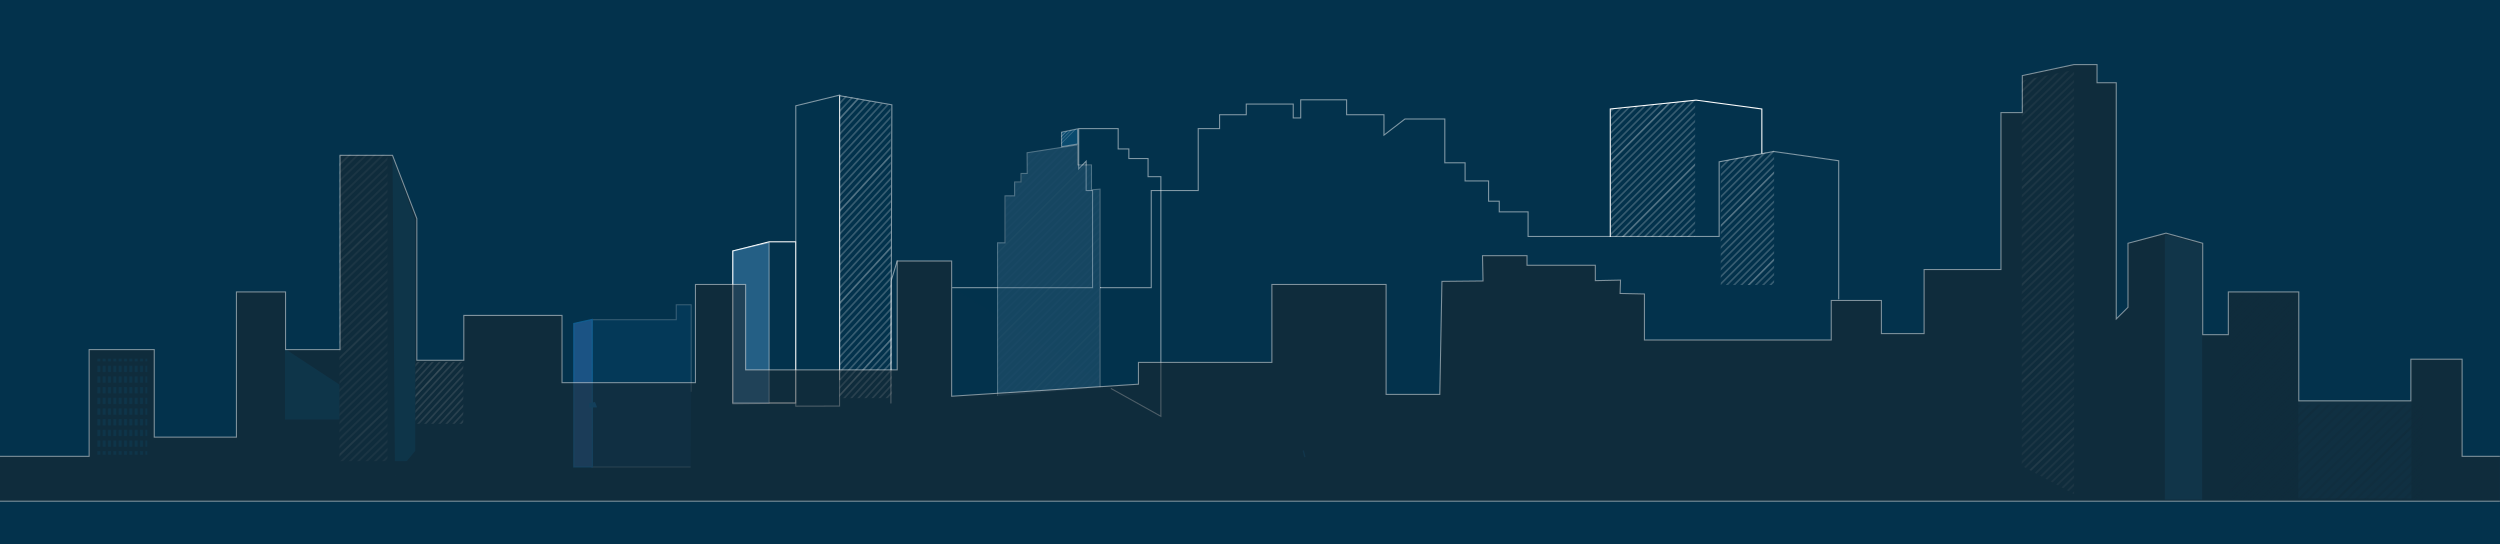 <?xml version="1.0" encoding="utf-8"?>
<!-- Generator: Adobe Illustrator 19.1.1, SVG Export Plug-In . SVG Version: 6.00 Build 0)  -->
<svg version="1.1" xmlns="http://www.w3.org/2000/svg" xmlns:xlink="http://www.w3.org/1999/xlink" x="0px" y="0px"
	 viewBox="0 0 2342 510" style="enable-background:new 0 0 2342 510;" xml:space="preserve" preserveAspectRatio="none">
<style type="text/css">
	.st0{fill:#144372;}
	.st1{fill:#FFFFFF;}
	.st2{fill:#052738;}
	.st3{display:none;fill:none;}
	.st4{fill:none;}
	.st5{fill:none;stroke:#FFFFFF;stroke-miterlimit:10;}
	.st6{fill:#014467;}
	.st7{fill:none;stroke:#03324C;stroke-miterlimit:10;}
	.st8{fill:#03324C;}
	.st9{clip-path:url(#SVGID_2_);}
	.st10{fill:#044F81;stroke:#F6F6F6;stroke-miterlimit:10;}
	.st11{opacity:0.2;fill:#178FCF;}
	.st12{opacity:0.4;fill:url(#SVGID_3_);}
	.st13{opacity:0.18;fill:url(#SVGID_4_);}
	.st14{opacity:0.1;fill:#178FCF;}
	.st15{fill:url(#SVGID_5_);}
	.st16{fill:url(#SVGID_6_);}
	.st17{opacity:0.5;fill-rule:evenodd;clip-rule:evenodd;fill:#03324C;stroke:#FFFFFF;stroke-miterlimit:10;}
	.st18{opacity:0.4;fill-rule:evenodd;clip-rule:evenodd;fill:url(#SVGID_7_);}
	.st19{opacity:0.2;fill:#0B598A;stroke:#FFFFFF;stroke-miterlimit:10;}
	.st20{opacity:0.4;fill:url(#SVGID_8_);}
	.st21{opacity:0.5;fill:none;stroke:#FFFFFF;stroke-linecap:round;stroke-miterlimit:10;}
	.st22{opacity:0.4;fill:#55A4DB;stroke:#FFFFFF;stroke-miterlimit:10;}
	.st23{fill:#144372;stroke:#0B598A;stroke-miterlimit:10;}
	.st24{opacity:0.2;fill:#3A91CE;stroke:#0B598A;stroke-miterlimit:10;}
	.st25{opacity:0.33;fill:#55A4DB;}
	.st26{fill:none;stroke:#FFFFFF;stroke-width:1.249;stroke-miterlimit:10;}
	.st27{opacity:0.3;}
	.st28{fill:#223C49;}
	.st29{opacity:0.2;}
	.st30{fill:url(#SVGID_9_);}
	.st31{opacity:0.4;fill:url(#SVGID_10_);}
	
		.st32{opacity:0.51;fill:#55A4DB;fill-opacity:0.33;stroke:#0B598A;stroke-width:1.249;stroke-linecap:round;stroke-linejoin:round;stroke-miterlimit:10;}
	.st33{opacity:0.5;fill:#03324C;stroke:#FFFFFF;stroke-miterlimit:10;}
	.st34{opacity:0.4;fill:#126FA1;stroke:#FFFFFF;stroke-miterlimit:10;}
	.st35{opacity:0.4;fill:url(#SVGID_11_);}
	.st36{fill:#0B598A;}
	.st37{opacity:0.18;fill:url(#SVGID_12_);}
	.st38{opacity:0.5;fill:#1C272D;stroke:#F6F6F6;stroke-miterlimit:10;}
	.st39{display:none;}
	.st40{display:inline;}
	.st41{clip-path:url(#SVGID_14_);}
	.st42{opacity:0.5;fill:#044F81;stroke:#F6F6F6;stroke-miterlimit:10;}
	.st43{fill:#178FCF;}
	.st44{fill:url(#SVGID_15_);}
	.st45{opacity:0.4;fill:url(#SVGID_16_);}
	.st46{opacity:0.18;fill:url(#SVGID_17_);}
	.st47{fill:url(#SVGID_18_);}
	.st48{fill:url(#SVGID_19_);}
	.st49{fill-rule:evenodd;clip-rule:evenodd;fill:#03324C;stroke:#FFFFFF;stroke-miterlimit:10;}
	.st50{opacity:0.4;fill-rule:evenodd;clip-rule:evenodd;fill:url(#SVGID_20_);}
	.st51{fill:#03324C;stroke:#FFFFFF;stroke-miterlimit:10;}
	.st52{fill:#F4F0E2;}
	.st53{opacity:0.4;fill:url(#SVGID_21_);}
	.st54{fill:#11395E;}
	.st55{fill:#044F81;}
	.st56{fill:none;stroke:#4B94D0;stroke-width:0.5;stroke-miterlimit:10;}
	.st57{fill:#144372;stroke:#F4F0E2;stroke-width:0.5;stroke-miterlimit:10;}
	.st58{fill:#144372;stroke:#F4F0E2;stroke-miterlimit:10;}
	.st59{fill:#03324C;stroke:#FFFFFF;stroke-width:0.5;stroke-miterlimit:10;}
	.st60{fill:#03324C;stroke:#FFFFFF;stroke-width:2;stroke-miterlimit:10;}
	.st61{fill:#0B598A;stroke:#FFFFFF;stroke-miterlimit:10;}
	.st62{opacity:0.4;fill:url(#SVGID_22_);}
	.st63{fill:none;stroke:#FFFFFF;stroke-linecap:round;stroke-miterlimit:10;}
	.st64{fill:#55A4DB;stroke:#FFFFFF;stroke-miterlimit:10;}
	.st65{fill:#3A91CE;stroke:#0B598A;stroke-miterlimit:10;}
	.st66{opacity:0.51;fill:#55A4DB;stroke:#FFFFFF;stroke-miterlimit:10;}
	.st67{opacity:0.51;fill:#55A4DB;fill-opacity:0.33;stroke:#FFFFFF;stroke-width:1.249;stroke-miterlimit:10;}
	.st68{fill:#55A4DB;fill-opacity:0.33;stroke:#FFFFFF;stroke-width:1.249;stroke-miterlimit:10;}
	.st69{fill:#3A91CE;}
	.st70{opacity:0.4;}
	.st71{fill:url(#SVGID_23_);}
	.st72{opacity:0.4;fill:url(#SVGID_24_);}
	.st73{opacity:0.4;fill:url(#SVGID_25_);}
	.st74{fill-rule:evenodd;clip-rule:evenodd;fill:#03324C;}
	.st75{fill:none;stroke:#FFFFFF;stroke-width:0.625;stroke-miterlimit:10;}
	.st76{fill:none;stroke:#FFFFFF;stroke-width:3.747;stroke-miterlimit:10;}
	.st77{fill:none;stroke:#FFFFFF;stroke-width:2.498;stroke-miterlimit:10;}
	.st78{opacity:0.35;fill:url(#SVGID_26_);}
	.st79{fill:none;stroke:#FFFFFF;stroke-linecap:round;stroke-linejoin:round;stroke-miterlimit:10;}
	.st80{opacity:0.43;fill:none;stroke:#FFFFFF;stroke-width:1.249;stroke-miterlimit:10;}
	.st81{opacity:0.4;fill:url(#SVGID_27_);}
	.st82{fill:none;stroke:#0B598A;stroke-linecap:round;stroke-linejoin:round;stroke-miterlimit:10;}
	.st83{fill:#144372;stroke:#FFFFFF;stroke-miterlimit:10;}
	.st84{fill:#126FA1;stroke:#FFFFFF;stroke-miterlimit:10;}
	.st85{opacity:0.4;fill:url(#SVGID_28_);}
	.st86{fill-rule:evenodd;clip-rule:evenodd;fill:none;stroke:#FFFFFF;stroke-miterlimit:10;}
	.st87{opacity:0.5;fill:#14333F;stroke:#FFFFFF;stroke-linecap:round;stroke-linejoin:round;stroke-miterlimit:10;}
	.st88{opacity:0.5;fill:#162F38;stroke:#FFFFFF;stroke-linecap:round;stroke-linejoin:round;stroke-miterlimit:10;}
	.st89{fill:#3A91CE;stroke:#FFFFFF;stroke-miterlimit:10;}
	.st90{opacity:0.18;fill:url(#SVGID_29_);}
</style>
<symbol  id="New_Symbol" viewBox="-9 -6.1 16 14.1">
	<g>
		<path class="st0" d="M-1-5.8c-4,0-6.6,0.5-6.8,0.8c0,0.1-0.9,2.8-0.9,6s0.9,5.9,0.9,5.9C-7.6,7.3-5,7.8-1,7.8s6.6-0.5,6.8-0.8
			c0-0.1,0.7-2.7,0.7-6S5.8-4.9,5.8-5C5.6-5.3,3-5.8-1-5.8z"/>
		<path class="st1" d="M-1,7.5c3.9,0,6.1-0.5,6.5-0.7C5.6,6.5,6.2,4,6.2,1S5.6-4.6,5.5-4.9C5.1-5.1,2.9-5.6-1-5.6
			c-3.9,0-6.1,0.5-6.5,0.7C-7.6-4.7-8.4-2.1-8.4,1c0,3,0.8,5.7,0.9,5.8C-7.1,7-4.9,7.5-1,7.5 M-1,8c-3.9,0-7-0.5-7-1.1
			c0,0-0.9-2.7-0.9-6C-8.9-2.3-8-5-8-5c0-0.6,3.1-1.1,7-1.1S6-5.6,6-5c0,0,0.7,2.6,0.7,6S6,6.9,6,6.9C6,7.5,2.9,8-1,8L-1,8z"/>
	</g>
	<polygon class="st2" points="0,-5 -2,-5 -2,7 0,7 	"/>
	<polygon class="st3" points="-9,8 7,8 7,-6 -9,-6 	"/>
</symbol>
<pattern  width="72" height="72" patternUnits="userSpaceOnUse" id="Whitelines" viewBox="0 -72.5 72 72" style="overflow:visible;">
	<g>
		<polygon class="st4" points="0,-72.5 72,-72.5 72,-0.5 0,-0.5 		"/>
		<g>
			<line class="st5" x1="0" y1="-0.5" x2="72" y2="-0.5"/>
		</g>
		<g>
			<line class="st5" x1="0" y1="-72.5" x2="72" y2="-72.5"/>
			<line class="st5" x1="0" y1="-66.5" x2="72" y2="-66.5"/>
			<line class="st5" x1="0" y1="-60.5" x2="72" y2="-60.5"/>
			<line class="st5" x1="0" y1="-54.5" x2="72" y2="-54.5"/>
			<line class="st5" x1="0" y1="-48.5" x2="72" y2="-48.5"/>
			<line class="st5" x1="0" y1="-42.5" x2="72" y2="-42.5"/>
			<line class="st5" x1="0" y1="-36.5" x2="72" y2="-36.5"/>
			<line class="st5" x1="0" y1="-30.5" x2="72" y2="-30.5"/>
			<line class="st5" x1="0" y1="-24.5" x2="72" y2="-24.5"/>
			<line class="st5" x1="0" y1="-18.5" x2="72" y2="-18.5"/>
			<line class="st5" x1="0" y1="-12.5" x2="72" y2="-12.5"/>
			<line class="st5" x1="0" y1="-6.5" x2="72" y2="-6.5"/>
			<line class="st5" x1="0" y1="-0.5" x2="72" y2="-0.5"/>
		</g>
		<g>
			<line class="st5" x1="0" y1="-72.5" x2="72" y2="-72.5"/>
		</g>
	</g>
</pattern>
<pattern  width="20" height="20" patternUnits="userSpaceOnUse" id="blue_windows" viewBox="2.7 -20 20 20" style="overflow:visible;">
	<g>
		<polygon class="st4" points="2.7,-20 22.7,-20 22.7,0 2.7,0 		"/>
		<polygon class="st6" points="25.4,-4.1 20,-4.1 20,-15.9 25.4,-15.9 		"/>
		<polygon class="st6" points="15.4,-4.1 10,-4.1 10,-15.9 15.4,-15.9 		"/>
		<polygon class="st6" points="5.4,-4.1 0,-4.1 0,-15.9 5.4,-15.9 		"/>
	</g>
</pattern>
<pattern  width="72" height="72" patternUnits="userSpaceOnUse" id="dark_Blue_lines" viewBox="0 -72.5 72 72" style="overflow:visible;">
	<g>
		<polygon class="st4" points="0,-72.5 72,-72.5 72,-0.5 0,-0.5 		"/>
		<g>
			<line class="st7" x1="0" y1="-0.5" x2="72" y2="-0.5"/>
		</g>
		<g>
			<line class="st7" x1="0" y1="-72.5" x2="72" y2="-72.5"/>
			<line class="st7" x1="0" y1="-66.5" x2="72" y2="-66.5"/>
			<line class="st7" x1="0" y1="-60.5" x2="72" y2="-60.5"/>
			<line class="st7" x1="0" y1="-54.5" x2="72" y2="-54.5"/>
			<line class="st7" x1="0" y1="-48.5" x2="72" y2="-48.5"/>
			<line class="st7" x1="0" y1="-42.5" x2="72" y2="-42.5"/>
			<line class="st7" x1="0" y1="-36.5" x2="72" y2="-36.5"/>
			<line class="st7" x1="0" y1="-30.5" x2="72" y2="-30.5"/>
			<line class="st7" x1="0" y1="-24.5" x2="72" y2="-24.5"/>
			<line class="st7" x1="0" y1="-18.5" x2="72" y2="-18.5"/>
			<line class="st7" x1="0" y1="-12.5" x2="72" y2="-12.5"/>
			<line class="st7" x1="0" y1="-6.5" x2="72" y2="-6.5"/>
			<line class="st7" x1="0" y1="-0.5" x2="72" y2="-0.5"/>
		</g>
		<g>
			<line class="st7" x1="0" y1="-72.5" x2="72" y2="-72.5"/>
		</g>
	</g>
</pattern>
<g id="bg_blank">
	<rect class="st8" width="2342" height="510"/>
</g>
<g id="bg">
	<g>
		<defs>
			<rect id="SVGID_1_" x="-0.1" y="0" width="2342" height="510"/>
		</defs>
		<clipPath id="SVGID_2_">
			<use xlink:href="#SVGID_1_"  style="overflow:visible;"/>
		</clipPath>
		<g class="st9">
			<polygon class="st8" points="1328,374 1328,334 1435,334 1435,327 1444,327 1444,333 1448,333 1448,324.9 1458,325.4 1458,339 
				1483,339 1483,331 1510,331 1510,336 1546,336 1546,374 			"/>
			<path class="st10" d="M-1.5,470"/>
			<path class="st10" d="M-1.5,428"/>
			<polygon class="st11" points="2028,219.4 2028,468 2063,468 2063,228.9 			"/>
			<polygon class="st8" points="1894,106 1894,435.4 1876,417 1876,106 			"/>
			<rect x="436" y="297" class="st8" width="89" height="141"/>
			<pattern  id="SVGID_3_" xlink:href="#Whitelines" patternTransform="matrix(0.689 -0.75 0.551 0.6 1975.038 -8179.49)">
			</pattern>
			<rect x="389" y="339" class="st12" width="45" height="58"/>
			
				<pattern  id="SVGID_4_" xlink:href="#Whitelines" patternTransform="matrix(0.817 -0.788 0.653 0.63 3591.803 -8264.386)">
			</pattern>
			<polygon class="st13" points="1894,436.4 1943,462.9 1943,65.4 1894,75.6 			"/>
			<polygon class="st8" points="1761,372.6 1717,365.5 1717,282 1761,282 			"/>
			<path class="st8" d="M1981.7,468c0.8-1-0.3-165.9-0.3-165.9l11.6-14.2V468H1981.7z"/>
			<rect x="2153" y="376" class="st14" width="106" height="91"/>
			
				<pattern  id="SVGID_5_" xlink:href="#dark_Blue_lines" patternTransform="matrix(0.747 -0.727 0.747 0.727 3680.938 -7160.558)">
			</pattern>
			<polygon class="st15" points="2152,379 2152,275 2089,275 2089,379.5 2089,400.1 2089,468 2270,468 2270,379 			"/>
			<rect x="144" y="411" class="st8" width="78" height="27"/>
			<polygon class="st6" points="367.7,146.3 370,445.4 389,422.4 389,206.6 			"/>
			<polygon class="st6" points="318,393 267,393 267,326.8 318,360.3 			"/>
			<pattern  id="SVGID_6_" xlink:href="#blue_windows" patternTransform="matrix(0.5 0 0 0.5 -3492.44 -3729.427)">
			</pattern>
			<rect x="90" y="336" class="st16" width="48" height="90"/>
			<polygon class="st8" points="1095,338.4 1095,273 1080,273 1080.5,181 1123,181 1123,121 1143,121 1143,108 1168,108 1168,97 
				1212,97 1212,111 1219,111 1219,93 1262,93 1262,108 1298,108 1298,127.5 1317.1,113 1354.5,113 1354,155 1373,155 1373,172 
				1396,172 1396,193 1405.5,193 1405,202 1432,202 1432,225.8 1432,245 1389,245 1389,270 1349,270 1349,339 1326,339 1326,375 
				1095,375 			"/>
			<polyline class="st17" points="892,269.5 1023.5,269.5 1023.5,178.5 1017.5,178.5 1017.5,160 1017.5,151 1010.5,158.2 
				1010.5,136 1010.5,120.5 1047.5,120.5 1047.5,139.5 1057.5,139.5 1057.5,148.5 1075.5,148.5 1075.5,165.5 1087.5,165.5 
				1087.5,321 1087.5,390 1040.7,363.9 			"/>
			<polyline class="st17" points="786.2,89.6 835.5,98.2 834.7,346.5 			"/>
			<pattern  id="SVGID_7_" xlink:href="#Whitelines" patternTransform="matrix(0.689 -0.75 0.551 0.6 1975.038 -8179.49)">
			</pattern>
			<polygon class="st18" points="786.1,88.7 834.2,98.7 835.7,373 786,373 			"/>
			<polygon class="st8" points="1430,222 1611,222 1611,151.4 1662,141.6 1662,268 1559,268 1559,275 1520,275 1518,275 1518,262 
				1494,262 1494,248 1430,248 			"/>
			<polygon class="st8" points="1589,93.4 1589,226 1662,226 1662,142.4 1651,143.8 1651,102.4 			"/>
			<polyline class="st19" points="647,437.5 554.5,437.5 554.5,299.5 633.5,299.5 633.5,285.5 647.5,285.5 647.5,367 			"/>
			<polyline class="st5" points="1650.5,144 1650.5,102.1 1588.9,93.8 1508.5,102.1 1508.5,222 			"/>
			
				<pattern  id="SVGID_8_" xlink:href="#Whitelines" patternTransform="matrix(0.707 -0.707 0.566 0.566 2189.822 -8109.096)">
			</pattern>
			<polygon class="st20" points="1588,222 1588,93.4 1509,102.1 1509,222 			"/>
			<polyline class="st21" points="1031,269.5 1031,269.5 1031,269.5 			"/>
			<polyline class="st21" points="1722.5,280 1722.5,150.6 1661.5,141.9 1610.5,151.6 1610.5,221.5 1503.4,221.5 1431.5,221.5 
				1431.5,198.5 1404.5,198.5 1404.5,188.5 1394.5,188.5 1394.5,169.5 1372.5,169.5 1372.5,152.5 1353.5,152.5 1353.5,111.5 
				1316.1,111.5 1296.5,126.6 1296.5,107.5 1261.5,107.5 1261.5,93.5 1218.5,93.5 1218.5,110.5 1211.5,110.5 1211.5,97.5 
				1167.5,97.5 1167.5,107.5 1142.5,107.5 1142.5,120.5 1122.5,120.5 1122.5,178.5 1078.5,178.5 1078.5,269.5 1031,269.5 
				1031,269.5 			"/>
			<polyline class="st21" points="834.6,377.6 834.8,263.2 840.5,244.5 			"/>
			<g>
				<polygon class="st5" points="745.5,377.5 686.5,377.5 686.5,235.1 720.6,226.5 745.5,226.5 				"/>
				<polygon class="st22" points="720.5,227.1 686.5,235.1 686.5,378.3 720.5,377.9 				"/>
			</g>
			<line class="st5" x1="786.5" y1="90" x2="786.5" y2="356"/>
			<path class="st23" d="M554.8,299.2l-17.3,3.8v134.5H555C555,436.5,554.8,299.2,554.8,299.2z"/>
			<path class="st24" d="M554.8,299.2l-17.3,3.8v134.5H555C555,436.5,554.8,299.2,554.8,299.2z"/>
			<g>
				<path class="st25" d="M934.2,329.6"/>
				<path class="st26" d="M934.2,329.6"/>
			</g>
			<g class="st27">
				<polyline class="st28" points="934,371 934,227 942,227 942,183 950,183 950,171 957,171 957,162 962.3,162 961.9,142.8 
					1009,135.7 1009,155 1023,155 1023,177.8 1030,177.2 1030,363 				"/>
				<polyline class="st25" points="934,371 934,227 942,227 942,183 950,183 950,171 957,171 957,162 962.3,162 961.9,142.8 
					1009,135.7 1009,155 1023,155 1023,177.8 1030,177.2 1030,363 				"/>
				<polyline class="st5" points="934.5,371 934.5,227.5 941.5,227.5 941.5,183.5 950.5,183.5 950.5,170.5 956.5,170.5 956.5,162.5 
					962.3,162.5 962.2,143.1 1009.5,135.7 1009.5,154.5 1022.5,154.5 1022.5,177.8 1030.5,177.2 1030.5,363 				"/>
			</g>
			<g class="st29">
				
					<pattern  id="SVGID_9_" xlink:href="#Whitelines" patternTransform="matrix(0.707 -0.707 0.566 0.566 2189.822 -8109.096)"  class="st29">
				</pattern>
				<polyline class="st30" points="934,371 934,227 942,227 942,183 950,183 950,171 957,171 957,162 962.3,162 961.9,142.8 
					1009,135.7 1009,155 1023,155 1023,177.8 1030,177.2 1030,363 				"/>
				<polyline class="st25" points="934,371 934,227 942,227 942,183 950,183 950,171 957,171 957,162 962.3,162 961.9,142.8 
					1009,135.7 1009,155 1023,155 1023,177.8 1030,177.2 1030,363 				"/>
			</g>
			<polyline class="st8" points="1541,376 1541,336 1505,336 1505,330 1485.7,330 1478,330 1478,339 1453,339 1453,324 1443,324 
				1443,332 1439,332 1439,326 1430,326 1430,333 1323,333 1323,373 			"/>
			
				<pattern  id="SVGID_10_" xlink:href="#Whitelines" patternTransform="matrix(0.707 -0.707 0.566 0.566 2189.822 -8109.096)">
			</pattern>
			<polyline class="st31" points="1612,151 1612,267 1662,267 1662,141 			"/>
			<line class="st32" x1="1221" y1="422.5" x2="1222.3" y2="427.7"/>
			<polygon class="st33" points="745.5,99.1 786.5,89.1 786.5,380.4 745.5,380.5 			"/>
			<polygon class="st34" points="1009.5,120.7 994.5,123.8 994.5,137.4 1009.6,134.9 			"/>
			
				<pattern  id="SVGID_11_" xlink:href="#Whitelines" patternTransform="matrix(0.338 -0.338 0.271 0.271 -2535.69 -7737.249)">
			</pattern>
			<polyline class="st35" points="1009,120.6 994,123.8 994,137 			"/>
			<polygon class="st36" points="559.3,381.6 552,381.8 552,377.6 557.4,376.6 			"/>
			
				<pattern  id="SVGID_12_" xlink:href="#Whitelines" patternTransform="matrix(0.817 -0.788 0.653 0.63 3591.803 -8264.386)">
			</pattern>
			<rect x="318" y="145" class="st37" width="45" height="300"/>
			<rect x="-2" y="432" class="st8" width="506" height="13"/>
			<polyline class="st38" points="-2,469.5 1718.4,469.5 2343.5,469.5 2343.5,427.5 2306.5,427.5 2306.5,336.5 2258.5,336.5 
				2258.5,375.5 2153.5,375.5 2153.5,273.5 2087.5,273.5 2087.5,313.5 2063.5,313.5 2063.5,227.9 2029.1,218.4 1993.5,227.9 
				1993.5,287.9 1982.5,298.8 1982.5,77.5 1964.5,77.5 1964.5,60.5 1942.9,60.5 1894.5,70.8 1894.5,105.5 1874.5,105.5 
				1874.5,252.5 1802.5,252.5 1802.5,312.5 1762.5,312.5 1762.5,281.5 1715.5,281.5 1715.5,318.5 1540.5,318.5 1540.5,275.4 
				1517.7,274.9 1518.1,262.4 1494.5,262.9 1494.5,248.5 1430.5,248.5 1430.5,239.5 1388.8,239.5 1389.3,263.2 1350.8,263.6 
				1348.8,369.5 1298.5,369.5 1298.5,266.5 1191.5,266.5 1191.5,339.5 1066.5,339.5 1066.5,359.9 891.5,371.2 891.5,244.5 
				840.5,244.5 840.5,346.5 698.5,346.5 698.5,266.5 651.5,266.5 651.5,358.5 526.5,358.5 526.5,295.5 434.5,295.5 434.5,337.5 
				390.5,337.5 390.5,204.8 367.7,145.5 318.5,145.5 318.5,327.5 267.5,327.5 267.5,273.5 221.5,273.5 221.5,409.5 144.5,409.5 
				144.5,327.5 83.5,327.5 83.5,427.5 -2,427.5 			"/>
		</g>
	</g>
</g>
<g id="front" class="st39">
	<g class="st40">
		<defs>
			<rect id="SVGID_13_" x="-0.1" y="0" width="2342" height="510"/>
		</defs>
		<clipPath id="SVGID_14_">
			<use xlink:href="#SVGID_13_"  style="overflow:visible;"/>
		</clipPath>
		<g class="st41">
			<polygon class="st8" points="1328,373 1328,333 1435,333 1435,326 1444,326 1444,332 1448,332 1448,323.9 1458,324.4 1458,338 
				1483,338 1483,330 1510,330 1510,335 1546,335 1546,373 			"/>
			<polygon class="st42" points="2306.5,427.5 2306.5,335.5 2258.5,335.5 2258.5,374.5 2153.5,374.5 2153.5,272.5 2087.5,272.5 
				2087.5,312.5 2063.5,312.5 2063.5,226.9 2029.1,217.4 1993.5,226.9 1993.5,286.9 1982.5,297.8 1982.5,76.5 1964.5,76.5 
				1964.5,59.5 1942.5,59.5 1894.5,69.8 1894.5,104.5 1874.5,104.5 1874.5,251.5 1802.5,251.5 1802.5,311.5 1762.5,311.5 
				1762.5,280.5 1715.5,280.5 1715.5,317.5 1540.5,317.5 1540.5,274.4 1517.5,273.9 1518,261.4 1494.5,261.9 1494.5,247.5 
				1430.5,247.5 1430.5,238.5 1388.5,238.5 1389,262.2 1350.5,262.6 1348.5,368.5 1298.5,368.5 1298.5,265.5 1191.5,265.5 
				1191.5,338.5 1066.5,338.5 1066.5,358.9 891.5,370.2 891.5,243.5 840.5,243.5 840.5,345.5 698.5,345.5 698.5,265.5 651.5,265.5 
				651.5,357.5 526.5,357.5 526.5,294.5 434.5,294.5 434.5,336.5 390.5,336.5 390.5,203.8 367.6,144.5 318.5,144.5 318.5,326.5 
				267.5,326.5 267.5,272.5 221.5,272.5 221.5,408.5 144.5,408.5 144.5,326.5 83.5,326.5 83.5,426.5 -1.5,426.5 -1.5,468.5 
				1718,468.5 2343.5,468.5 2343.5,427.5 			"/>
			<polygon class="st43" points="2028,218.4 2028,467 2063,467 2063,227.9 			"/>
			<polygon class="st8" points="1894,105 1894,434.4 1876,416 1876,105 			"/>
			<rect x="436" y="296" class="st8" width="89" height="141"/>
			<polygon class="st0" points="1560,266.4 1560,375 1610,375 1643.5,357.9 1663,359.9 1662,267.3 			"/>
			
				<pattern  id="SVGID_15_" xlink:href="#dark_Blue_lines" patternTransform="matrix(0.707 -0.707 0.707 0.707 3139.555 -7203.175)">
			</pattern>
			<polygon class="st44" points="1560,266.4 1560,375 1610,375 1643.5,357.9 1663,359.9 1662,267.3 			"/>
			<pattern  id="SVGID_16_" xlink:href="#Whitelines" patternTransform="matrix(0.689 -0.75 0.551 0.6 1895.682 -8266.892)">
			</pattern>
			<rect x="389" y="338" class="st45" width="45" height="58"/>
			<polygon class="st8" points="796,447.4 796,407.4 1045,382.2 1045,412.4 			"/>
			<rect x="1805" y="254" class="st0" width="71" height="212"/>
			
				<pattern  id="SVGID_17_" xlink:href="#Whitelines" patternTransform="matrix(0.817 -0.788 0.653 0.63 3497.735 -8356.122)">
			</pattern>
			<polygon class="st46" points="1894,435.4 1943,461.9 1943,64.4 1894,74.6 			"/>
			<polygon class="st8" points="1761,371.6 1717,364.5 1717,281 1761,281 			"/>
			<path class="st8" d="M1981.7,467c0.8-1-0.3-165.9-0.3-165.9l11.6-14.2V467H1981.7z"/>
			<rect x="2153" y="375" class="st43" width="109" height="90"/>
			
				<pattern  id="SVGID_18_" xlink:href="#dark_Blue_lines" patternTransform="matrix(0.707 -0.707 0.707 0.707 3139.555 -7203.175)">
			</pattern>
			<polygon class="st47" points="2151,378 2151,277 2091,277 2091,378.7 2091,398.7 2091,465 2262,465 2262,378 			"/>
			<rect x="144" y="410" class="st8" width="78" height="27"/>
			<polygon class="st6" points="367.7,145.3 370,444.4 389,421.4 389,205.6 			"/>
			<polygon class="st6" points="318,392 267,392 267,325.8 318,359.3 			"/>
			<pattern  id="SVGID_19_" xlink:href="#blue_windows" patternTransform="matrix(0.5 0 0 0.5 -3532.44 -3800.427)">
			</pattern>
			<rect x="90" y="335" class="st48" width="48" height="90"/>
			<polygon class="st8" points="1095,327.4 1095,265 1080,265 1080.5,176 1123,176 1123,119 1143,119 1143,106 1168,106 1168,96 
				1212,96 1212,109 1219,109 1219,92 1262,92 1262,106 1298,106 1298,125.1 1317.1,111 1354.5,111 1354,151 1373,151 1373,168 
				1396,168 1396,188 1405.5,188 1405,197 1432,197 1432,219.4 1432,238 1389,238 1389,262 1349,262 1349,328 1326,328 1326,362 
				1095,362 			"/>
			<path class="st49" d="M720.5,325v-96.5h22v147v-39h44l-0.2-248.9l49.3,9.6v241.3h57v-70h131v-91h-6V159v-9l-7,7.2V135v-15.5h37
				v19h10v9h18v17h12V320v69l-46.5-26.1l-282.7,15.8c0,0-24.7-3.2-37.7-1.8L720.5,325z"/>
			<pattern  id="SVGID_20_" xlink:href="#Whitelines" patternTransform="matrix(0.689 -0.75 0.551 0.6 1895.682 -8266.892)">
			</pattern>
			<polygon class="st50" points="786.1,87.7 834.2,97.7 835.7,372 786,372 			"/>
			<polygon class="st8" points="1430,221 1611,221 1611,150.4 1662,140.6 1662,267 1559,267 1559,274 1520,274 1518,274 1518,261 
				1494,261 1494,247 1430,247 			"/>
			<polygon class="st8" points="1589,92.4 1589,225 1662,225 1662,141.4 1651,142.8 1651,101.4 			"/>
			<path class="st51" d="M627,43.5h-6.5c0,0,0-0.9,0-1.8c0-0.9-0.4-1.2-0.4-1.2h-1.5l-1.5-27.2l-1.5,27.2h-1.5c0,0-1.7,0.3-1.7,1.2
				c0,0.9,0,1.8,0,1.8h-5.3c0,0-1.7,0.9-1.7,2.1s0,1.9,0,1.9s11-0.6,22,0c0,0,0-0.7,0-1.9S627,43.5,627,43.5z"/>
			<path class="st52" d="M618.5,60c20.1,0,35.5,2.9,35.5,2.9s-16.8-5.5-20.3-7c-4.6-1.9-5.6-4.3-5.6-4.3l4.6-3.9
				c-0.9-1.7-15.1-1.7-15.1-1.7h-1.5c0,0-14.2,0-15.1,1.7l4.6,3.8c0,0-0.8,2.4-5.6,4.3c-3.6,1.4-20.3,7-20.3,7S595,60,615,60H618.5z
				"/>
			<g>
				<path class="st8" d="M653.9,63.1c-0.2,0-15.6-3.1-35.4-3.1H615c-19.8,0-35.2,3.1-35.4,3.1l-0.2-0.8c0.2-0.1,16.8-5.5,20.3-6.9
					c3.6-1.4,4.8-3,5.2-3.7l-4.6-3.8l0.2-0.2c0.8-1.6,8.7-1.7,15.2-1.7h2c6.5,0,14.4,0.2,15.2,1.7l0.2,0.3l-4.6,3.7
					c0.4,0.7,1.8,2.3,5.2,3.7c3.5,1.4,20.1,6.8,20.3,6.8L653.9,63.1z"/>
				<path class="st1" d="M617.8,46c2,0,14,0.2,14.8,1.7l-4.6,3.8c0,0,1,2.4,5.6,4.3c3.6,1.5,20.3,7,20.3,7S638.6,60,618.5,60H615
					c-20.1,0-35.5,2.9-35.5,2.9s16.7-5.6,20.3-7c4.8-1.9,5.6-4.3,5.6-4.3l-4.6-3.9c0.8-1.6,12.8-1.7,14.8-1.7c0.2,0,0.3,0,0.3,0h1.5
					h0.5 M617.8,45h-0.3h-1.4h-0.3c-14.5,0-15.4,1.7-15.7,2.3l-0.4,0.8l0.6,0.5l3.9,3.2c-0.5,0.7-1.8,2-4.7,3.1
					c-3.5,1.4-20.1,6.9-20.3,7l0.5,1.9c0.2,0,15.5-2.8,35.3-2.8h3.5c19.7,0,35.1,2.8,35.3,2.8l0.5-1.9c-0.2-0.1-16.8-5.5-20.3-7
					c-2.7-1.1-4.1-2.4-4.7-3.2l3.9-3.2l0.6-0.5l-0.4-0.8C633.2,46.7,632.4,45,617.8,45L617.8,45z"/>
			</g>
			
				<pattern  id="SVGID_21_" xlink:href="#Whitelines" patternTransform="matrix(0.304 -0.304 0.243 0.243 -3105.068 -7691.144)">
			</pattern>
			<path class="st53" d="M620.1,58.9c8.1,0.1,15.3,0.7,20.9,1.3c-4-1.4-8-2.7-9.5-3.4c-4.9-2-6.1-4.6-6.2-4.9l-0.3-0.7l3.9-3.2
				c-2.2-0.5-7.1-0.8-12.7-0.8L620.1,58.9z"/>
			<path class="st54" d="M571.6,70.1c11.8-1.4,25.7-2.2,40.7-2.2c19.1,0,36.7,1.3,50.2,3.5c0,0-2.9-1.5-4-2.1c-1.1-0.6-5.1-2-5.1-2
				l0.7-4c-10.8-1.8-23.5-2.9-37-2.9c-13.7,0-26.5,1.1-37.3,2.9l0.6,3.5C580.3,66.9,574.7,68.3,571.6,70.1z"/>
			<path class="st55" d="M648.6,80.8c-18.6-2-19.5-3.2-31.8-3.2c-12.7-0.1-13.3,1.1-31.2,2l-2.3-7c4.6-0.3,18.9-1.3,33.5-1.1
				c13.3,0.1,26.8,1.1,33.5,1.6L648.6,80.8z"/>
			<path class="st56" d="M636.4,85.2c-5.6-0.9-12.6-1.5-20.3-1.5c-6,0-11.7,0.3-16.6,0.9"/>
			<path class="st57" d="M597.4,61.2l0.5,4.4c1.6-0.1,3.2-0.1,4.9-0.2l-0.3-4.5C600.8,61,599.1,61.1,597.4,61.2z"/>
			<path class="st57" d="M607.5,60.6l0.2,4.6c1.6,0,3.2-0.1,4.9-0.1l-0.1-4.6C610.9,60.6,609.2,60.6,607.5,60.6z"/>
			<path class="st57" d="M602.4,60.9l0.3,4.5c1.6-0.1,3.2-0.1,4.9-0.2l-0.2-4.6C605.8,60.7,604.1,60.8,602.4,60.9z"/>
			<path class="st57" d="M587.3,62.2l0.7,3.9c1.5-0.1,3.1-0.2,4.9-0.3l-0.6-4.2C590.7,61.8,589,62,587.3,62.2z"/>
			<path class="st57" d="M592.3,61.6l0.6,4.2c1.5-0.1,3.2-0.2,4.9-0.2l-0.5-4.4C595.7,61.3,594,61.5,592.3,61.6z"/>
			<path class="st57" d="M579.7,63.2l0.6,3.5c0,0,1-0.1,2.8-0.2l-0.8-3.6C581.4,63,580.5,63.1,579.7,63.2z"/>
			<path class="st57" d="M582.3,62.8l0.8,3.6c1.3-0.1,2.9-0.2,4.9-0.4l-0.7-3.9C585.6,62.4,584,62.6,582.3,62.8z"/>
			<path class="st58" d="M612.5,60.5l0.1,4.6c1.6,0,2.9,0,4.9,0v-4.6C615.5,60.5,614.2,60.5,612.5,60.5z"/>
			<path class="st58" d="M617.5,60.5v4.6c2,0,4.1,0,6.2,0l0.1-4.5C621.8,60.6,619.5,60.5,617.5,60.5z"/>
			<path class="st57" d="M654,63.2c0,0-1.8-0.3-5.1-0.7l-0.7,4c1.7,0.2,3.5,0.4,5.1,0.7L654,63.2z"/>
			<path class="st57" d="M638.9,61.4l-0.5,4.2c1.6,0.1,3.3,0.2,4.9,0.4l0.6-4.1C642.4,61.7,640.7,61.6,638.9,61.4z"/>
			<path class="st57" d="M643.9,61.9l-0.6,4.1c1.6,0.1,3.3,0.3,4.9,0.5l0.7-4C647.5,62.3,645.8,62.1,643.9,61.9z"/>
			<path class="st57" d="M633.8,61.1l-0.3,4.3c1.6,0.1,3.3,0.2,4.9,0.3l0.5-4.2C637.3,61.3,635.6,61.2,633.8,61.1z"/>
			<path class="st57" d="M623.8,60.6l-0.1,4.5c1.6,0,3.3,0.1,4.9,0.1l0.2-4.4C627.2,60.7,625.5,60.7,623.8,60.6z"/>
			<path class="st57" d="M628.8,60.8l-0.2,4.4c1.6,0,3.3,0.1,4.9,0.2l0.3-4.3C632.2,61,630.6,60.9,628.8,60.8z"/>
			<path class="st59" d="M612.5,83.6c-1-2-1.8-4.7-2.1-6c-1.4,0-2.8,0.1-4.2,0.1c0.6,1.3,1.9,4,3.6,5.9
				C610.7,83.7,611.6,83.6,612.5,83.6z"/>
			<path class="st59" d="M606.9,83.8c0.9-0.1,1.9-0.1,2.9-0.1c-1.6-1.9-3-4.6-3.6-5.9c-1.6,0.1-3.1,0.1-4.6,0.2
				C602.1,78.8,604.2,81.8,606.9,83.8z"/>
			<path class="st59" d="M615.4,83.6c-0.3-2-0.6-4.7-0.7-5.9c-0.1,0-0.3,0-0.4,0c-1.3,0-2.6,0-3.9,0c0.3,1.2,1.1,4,2.1,6
				C613.5,83.6,614.4,83.6,615.4,83.6z"/>
			<path class="st59" d="M604.3,84c-3.3-1.9-5.9-4.7-6.9-5.8c-1.3,0.1-2.7,0.2-3.9,0.3c1.4,1.3,4.6,3.9,8.5,5.7
				C602.8,84.1,603.5,84.1,604.3,84z"/>
			<path class="st59" d="M602,84.2c-3.9-1.7-7.1-4.4-8.5-5.7c-1.6,0.1-3.1,0.3-4.6,0.5c1.5,1,5.6,3.8,10.8,5.4
				C600.4,84.4,601.2,84.3,602,84.2z"/>
			<path class="st59" d="M604.3,84c0.8-0.1,1.7-0.1,2.5-0.2c-2.7-2.1-4.8-5.1-5.3-5.9c-1.4,0.1-2.8,0.2-4.1,0.3
				C598.4,79.3,601.1,82.1,604.3,84z"/>
			<path class="st59" d="M615.6,83.6c0.9,0,1.8,0,2.6,0c0.3-2,0.6-4.7,0.7-5.9c-1.4,0-2.8,0-4.3,0c0.1,1.2,0.4,3.9,0.7,5.9
				C615.5,83.6,615.5,83.6,615.6,83.6z"/>
			<path class="st59" d="M633.4,84.7c5.2-1.5,9.5-4,11.2-5c-1.4-0.2-2.8-0.4-4.2-0.6c-1.3,1.1-4.8,3.7-9,5.3
				C632.1,84.5,632.8,84.6,633.4,84.7z"/>
			<path class="st59" d="M628.9,84.2c0.8,0.1,1.7,0.2,2.5,0.3c4.2-1.7,7.6-4.3,9-5.3c-1.5-0.2-3-0.3-4.6-0.5
				C634.5,79.9,632,82.5,628.9,84.2z"/>
			<path class="st59" d="M621.1,83.7c1-1.9,1.8-4.6,2.1-5.9c-1.4-0.1-2.8-0.1-4.2-0.1c-0.1,1.2-0.4,3.9-0.7,5.9
				C619.2,83.6,620.1,83.6,621.1,83.7z"/>
			<path class="st59" d="M635.2,85c7.5-1.5,13.6-4.1,14.4-4.5c-1.6-0.3-3.3-0.6-5-0.8c-1.7,1-6,3.5-11.2,5
				C634,84.8,634.6,84.9,635.2,85z"/>
			<path class="st59" d="M580.2,80.3c0,0,3.9,2.7,16.8,4.3c-5.6-1.6-10.1-4-12-5C583.4,79.7,581.8,80,580.2,80.3z"/>
			<path class="st59" d="M598.6,84.6c0.3,0,0.7-0.1,1-0.1c-5.1-1.7-9.3-4.4-10.8-5.4c-1.3,0.1-2.5,0.3-3.8,0.5c1.8,1,6.3,3.5,12,5
				c1.3,0.2,2.7,0.3,4.2,0.4c-0.6-0.2-1.1-0.3-1.6-0.5C599.3,84.5,598.9,84.6,598.6,84.6z"/>
			<path class="st59" d="M623.8,83.8c1.6-1.9,2.9-4.4,3.6-5.8c-1.4-0.1-2.8-0.1-4.2-0.2c-0.4,1.3-1.2,4-2.1,5.9
				C622,83.7,622.9,83.8,623.8,83.8z"/>
			<path class="st59" d="M626.5,84c0.8,0.1,1.6,0.1,2.4,0.2c3.1-1.7,5.6-4.2,6.8-5.6c-1.3-0.1-2.6-0.2-4-0.3
				C631,79.4,629,82.1,626.5,84z"/>
			<path class="st59" d="M626.5,84c2.5-1.9,4.5-4.6,5.3-5.7c-1.5-0.1-2.9-0.2-4.5-0.3c-0.6,1.4-2,4-3.6,5.8
				C624.7,83.9,625.6,83.9,626.5,84z"/>
			<path class="st59" d="M604.3,84c1,0.6,2,1.1,3.1,1.4c0.8,0,1.6,0.1,2.4,0.1c-1-0.4-2-1-2.9-1.7C606,83.9,605.2,83.9,604.3,84z"/>
			<path class="st59" d="M631.4,84.5c-1.1,0.4-2.3,0.8-3.6,1.1c0.9,0,1.8-0.1,2.6-0.1c1-0.2,2-0.4,2.9-0.7
				C632.8,84.6,632.1,84.5,631.4,84.5z"/>
			<path class="st59" d="M628.9,84.2c-1.1,0.6-2.3,1.1-3.4,1.4c0.8,0,1.6,0,2.3-0.1c1.2-0.3,2.4-0.6,3.6-1.1
				C630.6,84.4,629.8,84.3,628.9,84.2z"/>
			<path class="st59" d="M626.5,84c-1,0.7-2,1.3-3.1,1.7c0.7,0,1.4,0,2.1,0c1.2-0.3,2.4-0.8,3.4-1.4C628.2,84.1,627.4,84,626.5,84z"
				/>
			<path class="st59" d="M623.8,83.8c-0.7,0.8-1.5,1.5-2.3,1.9c0.7,0,1.3,0,2,0c1.1-0.3,2.1-0.9,3.1-1.7
				C625.6,83.9,624.7,83.9,623.8,83.8z"/>
			<path class="st59" d="M652.8,81.1c-1-0.2-2.1-0.4-3.2-0.6c-0.9,0.4-6.9,3-14.4,4.5c0.2,0,0.4,0.1,0.6,0.1
				C650.5,83.8,652.8,81.1,652.8,81.1z"/>
			<path class="st59" d="M633.9,85.2c0.6,0,1.3-0.1,1.9-0.1c-0.2,0-0.4-0.1-0.6-0.1C634.8,85.1,634.3,85.1,633.9,85.2z"/>
			<path class="st59" d="M599.6,84.5c0.5,0.2,1.1,0.3,1.6,0.5c1.1,0.1,2.3,0.2,3.5,0.3c-0.9-0.3-1.9-0.6-2.7-1
				C601.2,84.3,600.4,84.4,599.6,84.5z"/>
			<path class="st59" d="M633.4,84.7c-0.9,0.3-1.9,0.5-2.9,0.7c1.2-0.1,2.3-0.1,3.4-0.2c0.4-0.1,0.9-0.2,1.3-0.2
				C634.6,84.9,634,84.8,633.4,84.7z"/>
			<path class="st59" d="M623.8,83.8c-0.9,0-1.8-0.1-2.7-0.1c-0.5,0.9-0.9,1.6-1.5,2c0.6,0,1.3,0,1.9,0
				C622.3,85.3,623.1,84.6,623.8,83.8z"/>
			<path class="st59" d="M609.7,83.7c-1,0-1.9,0.1-2.9,0.1c0.9,0.7,1.9,1.3,2.9,1.7c0.7,0,1.4,0.1,2.2,0.1
				C611.2,85.2,610.4,84.5,609.7,83.7z"/>
			<path class="st59" d="M602,84.2c0.9,0.4,1.8,0.8,2.7,1c0.9,0.1,1.7,0.1,2.7,0.2c-1.1-0.3-2.1-0.8-3.1-1.4
				C603.5,84.1,602.8,84.1,602,84.2z"/>
			<path class="st59" d="M612.5,83.6c-0.9,0-1.9,0-2.8,0.1c0.7,0.8,1.4,1.5,2.2,1.9c0.7,0,1.3,0,2,0C613.5,85.2,613,84.5,612.5,83.6
				z"/>
			<path class="st59" d="M621.1,83.7c-0.9,0-1.9-0.1-2.8-0.1c-0.2,0.9-0.3,1.7-0.5,2.1c0.4,0,0.8,0,1.2,0c0.2,0,0.4,0,0.7,0
				C620.1,85.3,620.6,84.6,621.1,83.7z"/>
			<path class="st59" d="M612.5,83.6c0.4,0.9,0.9,1.6,1.4,2c0.6,0,1.3,0,1.9,0c-0.2-0.4-0.3-1.2-0.5-2.1
				C614.4,83.6,613.5,83.6,612.5,83.6z"/>
			<path class="st59" d="M615.6,83.6c-0.1,0-0.1,0-0.2,0c0.2,0.9,0.3,1.7,0.5,2.1c0.6,0,1.2,0,1.9,0c0.2-0.4,0.3-1.2,0.5-2.1
				C617.4,83.6,616.5,83.6,615.6,83.6z"/>
			<path class="st59" d="M601.7,68.2l1.9,3.1c1.6,0,3.2-0.1,4.9-0.1l-1.2-3.1C605.3,68.1,603.5,68.1,601.7,68.2z"/>
			<path class="st59" d="M607.2,68.1l1.2,3.1c1.6,0,3.2,0,4.8,0l-0.6-3.1C610.8,68,608.9,68,607.2,68.1z"/>
			<path class="st59" d="M596.2,68.4l2.5,3c1.6-0.1,3.2-0.1,4.9-0.2l-1.9-3.1C599.8,68.2,598,68.3,596.2,68.4z"/>
			<path class="st59" d="M580,69.5l3.9,2.7c1.3-0.1,2.9-0.2,4.9-0.3l-3.5-2.9C583.5,69.2,581.8,69.3,580,69.5z"/>
			<path class="st59" d="M572.4,70.2c0,0,6.4,2.2,10.3,2c0.4,0,0.8,0,1.2-0.1l-3.9-2.7C577.5,69.7,574.9,70,572.4,70.2z"/>
			<path class="st59" d="M590.7,68.7l3,3c1.5-0.1,3.2-0.1,4.9-0.2l-2.5-3C594.3,68.5,592.5,68.6,590.7,68.7z"/>
			<path class="st51" d="M618.5,68.1v3V68.1c-2,0-3.4,0-5.1,0c-0.3,0-0.5,0-0.8,0l0.6,3.1c1,0,2,0,3.1,0c2.4,0,4.8,0.1,7.1,0.1
				l0.6-3.1C622.2,68.1,620.5,68.1,618.5,68.1z"/>
			<path class="st59" d="M585.3,69l3.5,2.9c1.5-0.1,3.1-0.2,4.9-0.3l-3-3C588.9,68.8,587.1,68.9,585.3,69z"/>
			<path class="st59" d="M651.7,69.9l-3.3,2.7c1.4,0.1,2.6,0.2,3.5,0.3c0,0,0.7,0,1.7,0l3.4-2.4C655.3,70.3,653.5,70.1,651.7,69.9z"
				/>
			<path class="st59" d="M646.2,69.4l-2.9,2.9c1.9,0.1,3.6,0.3,5.1,0.4l3.3-2.7C649.9,69.7,648.1,69.5,646.2,69.4z"/>
			<path class="st59" d="M663.7,71.4c-2.2-0.3-4.4-0.6-6.7-0.9l-3.4,2.4c1.9,0,5.3-0.2,8.9-0.9L663.7,71.4z"/>
			<path class="st59" d="M640.7,68.9l-2.3,3c1.8,0.1,3.5,0.2,5.1,0.3l2.9-2.9C644.4,69.2,642.5,69.1,640.7,68.9z"/>
			<path class="st59" d="M629.5,68.3l-1.2,3.1c1.7,0.1,3.4,0.1,5,0.2l1.8-3C633.2,68.5,631.4,68.4,629.5,68.3z"/>
			<path class="st59" d="M635.1,68.6l-1.8,3c1.7,0.1,3.4,0.2,5,0.3l2.3-3C638.8,68.8,637,68.7,635.1,68.6z"/>
			<path class="st59" d="M624,68.2l-0.6,3.1c1.7,0,3.3,0.1,4.9,0.2l1.2-3.1C627.7,68.3,625.8,68.2,624,68.2z"/>
			<path class="st60" d="M630.3,249.1l-5.4-66.6c0,0-1.7-20.3-1.7-30.5s1.2-25.2,2-31c0.8-5.8,5.5-35.2,5.5-35.2l-1.9,0.3l-7.2,44.7
				c0-2.6,0.1-4.1,0.2-5.1c0.6-4.8,5.1-38.8,5.1-38.8h-1.6l-4.6,32.5c0,0-0.9,4.7-3,4.7c-2.1,0-2.6-9.2-2.6-9.2l-1.9-28.8l-2-0.1
				l2.3,36.3c0,0,0.2,22.8,0,31.4c-0.1,3.9,0.3,35.3,0.8,68.3h-9.8c1.4-12,5.8-50.5,5.8-56.7c0-7.4-0.8-43.7-1.6-51.9
				s-2.5-27.2-2.5-27.2l-5.5-0.4c0,0,7.3,45.5,7.3,50.7s1.1,19.4-1.1,42.3c-0.7,7.7-16.2,125.1-16.2,125.1h4.5l8.9-78c0,0,0,0,0,0
				h10.3c0.5,39,1.2,79,1.2,79h2.2l-0.1-16h5.4l0.6,16h2.6l-0.5-16h4.3v-1.1l2,13.1h2.5L630.3,249.1z M621.8,173.1 M616.7,191.4
				c0-3.8,0-13,1.4-15.4c0,0,1.5,3.5,1.6,9c0.1,5.4,1,36.1,1,36.1l0,0.9h-3.7C616.9,209,616.7,193.5,616.7,191.4z M617.1,226h3.7
				l0.5,13h-4C617.3,237,617.2,232,617.1,226z M617.4,242h4.1l0.5,13h-4.5L617.4,242z M616,286v-0.7l1.5-28.3h4.5l1,29H616z
				 M623.5,222c-0.4-10-1.5-38.9-1.7-48.6l2.9,36.1l1,12.5H623.5z M623.6,226h2.3l1.1,13h-3L623.6,226z M625.6,286l-0.9-29h2.3v-2
				h-2.4l-0.4-13h3.1l1.1,13l2.5,31H625.6z"/>
			<path class="st8" d="M629.8,249.9l-5.4-66.8c0,0-1.7-20.4-1.7-30.5s1.2-25.2,2-31c0.8-5.8,5.5-35.3,5.5-35.3l-1.9,0.3l-7.2,44.7
				c0-2.6,0.1-3.9,0.2-4.8c0.6-4.8,5.1-38.5,5.1-38.5h-1.6l-4.6,32.3c0,0-0.9,4.5-3,4.5c-2.1,0-2.6-9.3-2.6-9.3l-1.9-28.8l-2-0.2
				l2.3,36.3c0,0,0.2,23,0,31.7c-0.1,3.9,0.3,35.5,0.8,68.5h-9.8c1.4-12,5.8-50.8,5.8-57c0-7.4-0.8-43.8-1.6-52s-2.5-27.2-2.5-27.2
				l-5.5-0.4c0,0,7.3,45.5,7.3,50.7s1.1,19.6-1.1,42.6c-0.7,7.7-16.2,125.4-16.2,125.4h4.5l8.9-78c0,0,0,0,0,0h10.3
				c0.5,39,1.2,79,1.2,79h2.2l-0.1-16h5.4l0.6,16h2.6l-0.5-15.8l4.6-0.1l1.8,11.9h2.5L629.8,249.9z M621.3,173.6 M616.2,192.1
				c0-3.8,0-13.1,1.4-15.5c0,0,1.5,3.5,1.6,8.9c0.1,5.4,1,36.3,1,36.3l0,1.2h-3.7C616.4,210,616.2,194.2,616.2,192.1z M616.6,227
				h3.7l0.5,13h-4C616.8,238,616.7,233,616.6,227z M616.9,243h4.1l0.5,13h-4.5L616.9,243z M617.2,258.4l4.2-0.1l1,29l-5.6-0.3
				L617.2,258.4z M623,223c-0.4-10-1.5-39.1-1.7-48.8l2.9,36.2l1,12.6H623z M623.1,227h2.3l1.1,13h-3L623.1,227z M625.1,287l-0.9-29
				h4.8v-2h-4.9l-0.4-13h3.1l1.1,13l2.5,31H625.1z"/>
			<polyline class="st61" points="647,436.5 554.5,436.5 554.5,298.5 633.5,298.5 633.5,284.5 647.5,284.5 647.5,366 			"/>
			<polyline class="st5" points="1650.5,143 1650.5,101.1 1588.9,92.8 1508.5,101.1 1508.5,221 			"/>
			
				<pattern  id="SVGID_22_" xlink:href="#Whitelines" patternTransform="matrix(0.707 -0.707 0.566 0.566 2108.363 -8191.555)">
			</pattern>
			<polygon class="st62" points="1588,221 1588,92.4 1509,101.1 1509,221 			"/>
			<polyline class="st63" points="835.7,376.6 835.9,262.2 842.3,242.5 893.2,242.5 893.5,267.5 893.5,267.5 939.8,267.5 
				982.3,267.5 1079.5,267.5 1079.5,177.5 1123.5,177.5 1123.5,119.5 1143.5,119.5 1143.5,106.5 1168.5,106.5 1168.5,96.5 
				1212.5,96.5 1212.5,109.5 1219.5,109.5 1219.5,92.5 1262.5,92.5 1262.5,106.5 1297.5,106.5 1297.5,125.6 1317.1,110.5 
				1354.5,110.5 1354.5,151.5 1373.5,151.5 1373.5,168.5 1395.5,168.5 1395.5,187.5 1405.5,187.5 1405.5,197.5 1432.5,197.5 
				1432.5,220.5 1504.4,220.5 1611.5,220.5 1611.5,150.6 1662.5,140.9 1723.5,149.6 1723.5,279 			"/>
			<polygon class="st5" points="745.5,376.5 686.5,376.5 686.5,234.1 720.6,225.5 745.5,225.5 			"/>
			<polygon class="st64" points="720.5,226.1 686.5,234.1 686.5,377.3 720.5,376.9 			"/>
			<line class="st5" x1="786.5" y1="89" x2="786.5" y2="355"/>
			<path class="st23" d="M554.8,298.2l-17.3,3.8v134.5H555C555,435.5,554.8,298.2,554.8,298.2z"/>
			<path class="st65" d="M554.8,298.2l-17.3,3.8v134.5H555C555,435.5,554.8,298.2,554.8,298.2z"/>
			<polygon class="st5" points="562.5,436.5 525.5,436.5 525.5,386 546.7,381.5 562.5,381.5 			"/>
			<polygon class="st64" points="546.5,381.4 525.5,386 525.5,436.5 546.5,436.5 			"/>
			<polygon class="st66" points="521.5,392.2 504.5,395.8 504.5,436.5 521.5,436.5 			"/>
			<polyline class="st5" points="647,436.5 551.5,436.5 551.5,376.2 576.1,370.5 646.5,370.5 646.5,376 			"/>
			<polygon class="st5" points="667.5,376.5 667.5,376.6 668.1,376.5 666.5,376.5 666.5,376.7 625.5,380 625.5,380.6 625.5,389.5 
				603.5,391.1 603.5,391.7 603.5,400.6 590.5,401.7 590.5,402.3 590.5,435.9 647,437.9 715.3,429 715.5,428.4 715.5,376.5 			"/>
			<polyline class="st5" points="667,376.5 715.5,376.5 715.5,427.9 647.1,437.9 620.5,437.1 620.5,401 			"/>
			<polyline class="st67" points="647.5,379 668.1,377.3 668.1,387 626.9,390 626.9,380.6 647.5,379 			"/>
			<polygon class="st68" points="646.9,388.6 646.9,397.7 603.7,401.3 603.5,391.1 			"/>
			<polygon class="st68" points="620.7,399.9 620.7,437.2 591.9,437.2 591.9,402.3 			"/>
			<g>
				<polygon class="st51" points="1050.5,379.5 1050.5,415.8 790.5,451 790.5,403.5 				"/>
				<polygon class="st51" points="1050.5,372.8 1050.5,379.5 792.6,404.5 782.5,404.5 782.5,394.8 				"/>
				<path class="st51" d="M1042.8,365.9l10,7.3l-268.5,22.3h-13.1c0-7-8.8-14.1-15.6-14.1L1042.8,365.9z"/>
			</g>
			<g>
				<g>
					<rect x="688" y="404" class="st8" width="104" height="47"/>
					<rect x="688" y="404" class="st25" width="104" height="47"/>
					<rect x="688.5" y="403.5" class="st5" width="103" height="47"/>
				</g>
				<g>
					<rect x="696" y="395" class="st8" width="88" height="9"/>
					<rect x="696" y="395" class="st25" width="88" height="9"/>
					<rect x="695.5" y="394.5" class="st5" width="89" height="9"/>
				</g>
				<g>
					<path class="st8" d="M771.2,395h-53.7c0-9,12-15.3,26.9-15.3S771.2,386,771.2,395z"/>
					<path class="st25" d="M771.2,395h-53.7c0-9,12-15.3,26.9-15.3S771.2,386,771.2,395z"/>
					<path class="st5" d="M771.2,394.5h-53.7c0-8,12-15.3,26.9-15.3S771.2,386.5,771.2,394.5z"/>
				</g>
				<ellipse class="st51" cx="744.3" cy="387.4" rx="3.2" ry="4.3"/>
			</g>
			<g>
				<path class="st25" d="M934.2,328.6"/>
				<path class="st26" d="M934.2,328.6"/>
			</g>
			<g>
				<polyline class="st69" points="934,370 934,226 942,226 942,182 950,182 950,170 957,170 957,161 962.3,161 961.9,141.8 
					1009,134.7 1009,154 1023,154 1023,176.8 1030,176.2 1030,362 				"/>
				<polyline class="st25" points="934,370 934,226 942,226 942,182 950,182 950,170 957,170 957,161 962.3,161 961.9,141.8 
					1009,134.7 1009,154 1023,154 1023,176.8 1030,176.2 1030,362 				"/>
				<polyline class="st5" points="934.5,370 934.5,226.5 941.5,226.5 941.5,182.5 950.5,182.5 950.5,169.5 956.5,169.5 956.5,161.5 
					962.3,161.5 962.2,142.1 1009.5,134.7 1009.5,153.5 1022.5,153.5 1022.5,176.8 1030.5,176.2 1030.5,362 				"/>
			</g>
			<g class="st70">
				
					<pattern  id="SVGID_23_" xlink:href="#Whitelines" patternTransform="matrix(0.707 -0.707 0.566 0.566 2108.363 -8191.555)"  class="st70">
				</pattern>
				<polyline class="st71" points="934,370 934,226 942,226 942,182 950,182 950,170 957,170 957,161 962.3,161 961.9,141.8 
					1009,134.7 1009,154 1023,154 1023,176.8 1030,176.2 1030,362 				"/>
				<polyline class="st25" points="934,370 934,226 942,226 942,182 950,182 950,170 957,170 957,161 962.3,161 961.9,141.8 
					1009,134.7 1009,154 1023,154 1023,176.8 1030,176.2 1030,362 				"/>
			</g>
			<polyline class="st8" points="1546,374 1546,335 1510,335 1510,330 1490.7,330 1483,330 1483,338 1458,338 1458,324 1448,324 
				1448,332 1444,332 1444,326 1435,326 1435,333 1328,333 1328,371 			"/>
			
				<pattern  id="SVGID_24_" xlink:href="#Whitelines" patternTransform="matrix(0.707 -0.707 0.566 0.566 2108.363 -8191.555)">
			</pattern>
			<polyline class="st72" points="1546,374 1546,335 1510,335 1510,330 1490.7,330 1483,330 1483,338 1458,338 1458,324 1448,324 
				1448,332 1444,332 1444,326 1435,326 1435,333 1328,333 1328,371 			"/>
			<polyline class="st5" points="1546.5,390 1546.5,334.5 1510.5,334.5 1510.5,329.5 1490.7,329.5 1483.5,329.5 1483.5,337.5 
				1458.5,337.5 1458.5,323.5 1448.5,323.5 1448.5,331.5 1444.5,331.5 1444.5,325.5 1435.5,325.5 1435.5,332.5 1328.5,332.5 
				1328.5,371 			"/>
			<polygon class="st5" points="1652.5,373.5 1315.5,373.5 1306.5,390.5 1652.5,390.5 			"/>
			<rect x="1306.5" y="390.5" class="st5" width="346" height="34"/>
			<rect x="1339.5" y="424.5" class="st5" width="282" height="41"/>
			<polyline class="st8" points="1677.7,371.4 1836.4,389.4 1836.4,399.4 1678.1,386.7 1678.1,374.1 			"/>
			<polygon class="st1" points="1836.4,389.4 1677.4,372.4 1644.8,357.4 1823.5,377.9 1646.3,358.1 1677.7,371.4 			"/>
			<polygon class="st1" points="1836.5,399.4 1677,386.6 1677,371 1678,371 1678,385.5 			"/>
			
				<pattern  id="SVGID_25_" xlink:href="#Whitelines" patternTransform="matrix(0.707 -0.707 0.566 0.566 2108.363 -8191.555)">
			</pattern>
			<polygon class="st73" points="1847,465 1723,465 1723,409.9 1847,412 			"/>
			<polygon class="st74" points="1678.5,386.7 1837.4,399.4 1851.4,412 1729,410.4 			"/>
			<polygon class="st1" points="1826.5,412.2 1728,410.2 1729.3,409 1847,412 			"/>
			<polygon class="st5" points="1619.5,398.5 1345.1,398.5 1337.6,424.5 1619.5,424.5 			"/>
			<polyline class="st5" points="1662,266.5 1596.9,266.5 1559.5,266.5 1559.5,273.5 1551.9,273.5 1517.5,273.5 1517.5,261.5 
				1494.5,261.5 1494.5,247.5 1430.5,247.5 1430.5,238.5 1388.5,238.5 1388.5,262.5 1350.5,262.5 1350.5,333 			"/>
			<line class="st5" x1="1662.5" y1="359" x2="1662.5" y2="267"/>
			
				<use xlink:href="#New_Symbol"  width="16" height="14.1" id="XMLID_1_" x="-9" y="-6.1" transform="matrix(0.778 0 0 -0.778 1293.335 111.851)" style="overflow:visible;"/>
			
				<use xlink:href="#New_Symbol"  width="16" height="14.1" id="XMLID_9_" x="-9" y="-6.1" transform="matrix(0.778 0 0 -0.778 1250.864 86.868)" style="overflow:visible;"/>
			
				<use xlink:href="#New_Symbol"  width="16" height="14.1" id="XMLID_10_" x="-9" y="-6.1" transform="matrix(0.778 0 0 -0.778 1200.899 70.63)" style="overflow:visible;"/>
			
				<use xlink:href="#New_Symbol"  width="16" height="14.1" id="XMLID_2_" x="-9" y="-6.1" transform="matrix(0.778 0 0 -0.778 1328.31 150.574)" style="overflow:visible;"/>
			
				<use xlink:href="#New_Symbol"  width="16" height="14.1" id="XMLID_3_" x="-9" y="-6.1" transform="matrix(0.778 0 0 -0.778 1350.795 200.539)" style="overflow:visible;"/>
			
				<use xlink:href="#New_Symbol"  width="16" height="14.1" id="XMLID_4_" x="-9" y="-6.1" transform="matrix(0.778 0 0 -0.778 1357.04 250.504)" style="overflow:visible;"/>
			
				<use xlink:href="#New_Symbol"  width="16" height="14.1" id="XMLID_5_" x="-9" y="-6.1" transform="matrix(0.778 0 0 -0.778 1349.545 302.968)" style="overflow:visible;"/>
			
				<use xlink:href="#New_Symbol"  width="16" height="14.1" id="XMLID_6_" x="-9" y="-6.1" transform="matrix(0.778 0 0 -0.778 1332.058 345.438)" style="overflow:visible;"/>
			
				<use xlink:href="#New_Symbol"  width="16" height="14.1" id="XMLID_7_" x="-9" y="-6.1" transform="matrix(0.778 0 0 -0.778 1299.58 384.161)" style="overflow:visible;"/>
			
				<use xlink:href="#New_Symbol"  width="16" height="14.1" id="XMLID_20_" x="-9" y="-6.1" transform="matrix(-0.778 0 0 -0.778 1061.467 110.602)" style="overflow:visible;"/>
			
				<use xlink:href="#New_Symbol"  width="16" height="14.1" id="XMLID_19_" x="-9" y="-6.1" transform="matrix(-0.778 0 0 -0.778 1105.187 86.868)" style="overflow:visible;"/>
			
				<use xlink:href="#New_Symbol"  width="16" height="14.1" id="XMLID_18_" x="-9" y="-6.1" transform="matrix(-0.778 0 0 -0.778 1153.903 71.879)" style="overflow:visible;"/>
			
				<use xlink:href="#New_Symbol"  width="16" height="14.1" id="XMLID_17_" x="-9" y="-6.1" transform="matrix(-0.778 0 0 -0.778 1023.994 154.321)" style="overflow:visible;"/>
			
				<use xlink:href="#New_Symbol"  width="16" height="14.1" id="XMLID_16_" x="-9" y="-6.1" transform="matrix(-0.778 0 0 -0.778 1004.007 199.29)" style="overflow:visible;"/>
			
				<use xlink:href="#New_Symbol"  width="16" height="14.1" id="XMLID_15_" x="-9" y="-6.1" transform="matrix(-0.778 0 0 -0.778 995.264 251.753)" style="overflow:visible;"/>
			
				<use xlink:href="#New_Symbol"  width="16" height="14.1" id="XMLID_14_" x="-9" y="-6.1" transform="matrix(-0.778 0 0 -0.778 1004.007 302.968)" style="overflow:visible;"/>
			
				<use xlink:href="#New_Symbol"  width="16" height="14.1" id="XMLID_13_" x="-9" y="-6.1" transform="matrix(-0.778 0 0 -0.778 1023.994 349.185)" style="overflow:visible;"/>
			
				<use xlink:href="#New_Symbol"  width="16" height="14.1" id="XMLID_12_" x="-9" y="-6.1" transform="matrix(-0.778 0 0 -0.778 1061.467 390.407)" style="overflow:visible;"/>
			<circle class="st75" cx="1176.5" cy="247.1" r="41"/>
			<circle class="st75" cx="1176.5" cy="247.1" r="82.4"/>
			<circle class="st75" cx="1176.5" cy="247.1" r="87.8"/>
			<circle class="st75" cx="1176.5" cy="247.1" r="46.8"/>
			<circle class="st75" cx="1176.5" cy="247.1" r="128.4"/>
			<circle class="st75" cx="1176.5" cy="247.1" r="135.1"/>
			<path class="st76" d="M1257.3,412.5c61.2-29.9,103.3-92.8,103.3-165.4c0-101.7-82.4-184.1-184.1-184.1
				c-101.7,0-184.1,82.4-184.1,184.1c0,72,41.4,134.4,101.7,164.6"/>
			<path class="st76" d="M1131.9,425.7c14.3,3.6,29.2,5.4,44.6,5.4c16.7,0,32.9-2.2,48.3-6.4"/>
			<g>
				<line class="st5" x1="1173.5" y1="248" x2="1173.5" y2="63"/>
				<line class="st5" x1="1178.5" y1="248" x2="1178.5" y2="63"/>
			</g>
			<g>
				<g>
					<line class="st75" x1="1173.5" y1="216.7" x2="1178.6" y2="222.3"/>
					<line class="st75" x1="1178.6" y1="223.6" x2="1173.5" y2="228.8"/>
				</g>
				<g>
					<line class="st75" x1="1173.5" y1="203.4" x2="1178.7" y2="209.3"/>
					<line class="st75" x1="1178.5" y1="210.3" x2="1173.5" y2="215.5"/>
				</g>
				<g>
					<line class="st75" x1="1173.5" y1="190.1" x2="1178.6" y2="196"/>
					<line class="st75" x1="1178.7" y1="197" x2="1173.5" y2="202.2"/>
				</g>
				<g>
					<line class="st75" x1="1173.5" y1="176.9" x2="1178.6" y2="182.6"/>
					<line class="st75" x1="1178.5" y1="183.7" x2="1173.5" y2="188.9"/>
				</g>
				<g>
					<line class="st75" x1="1173.5" y1="163.6" x2="1178.5" y2="169.1"/>
					<line class="st75" x1="1178.6" y1="170.6" x2="1173.5" y2="175.7"/>
				</g>
				<g>
					<line class="st75" x1="1173.5" y1="150.3" x2="1178.7" y2="155.7"/>
					<line class="st75" x1="1178.7" y1="157.3" x2="1173.5" y2="162.4"/>
				</g>
				<g>
					<line class="st75" x1="1173.5" y1="137.1" x2="1178.6" y2="142.7"/>
					<line class="st75" x1="1178.6" y1="144.1" x2="1173.5" y2="149.1"/>
				</g>
				<g>
					<line class="st75" x1="1173.5" y1="123.8" x2="1178.6" y2="128.9"/>
					<line class="st75" x1="1178.6" y1="130.8" x2="1173.5" y2="135.9"/>
				</g>
				<g>
					<line class="st75" x1="1173.5" y1="110.5" x2="1178.6" y2="115.7"/>
					<line class="st75" x1="1178.6" y1="116.4" x2="1173.5" y2="122.6"/>
				</g>
				<g>
					<line class="st75" x1="1173.5" y1="97.2" x2="1178.5" y2="103.4"/>
					<line class="st75" x1="1178.5" y1="104.3" x2="1173.5" y2="109.3"/>
				</g>
				<g>
					<line class="st75" x1="1173.5" y1="84" x2="1178.5" y2="88.9"/>
					<line class="st75" x1="1178.5" y1="89.9" x2="1173.5" y2="96"/>
				</g>
				<g>
					<line class="st75" x1="1173.5" y1="70.7" x2="1178.5" y2="76.9"/>
					<line class="st75" x1="1178.5" y1="77.8" x2="1173.5" y2="82.8"/>
				</g>
			</g>
			<circle class="st26" cx="1176.5" cy="247.1" r="15.8"/>
			<circle class="st77" cx="1176.5" cy="247.1" r="10"/>
			<path class="st69" d="M1258.4,412.4l18.8,38.6h-49.1l-5.9-24.3c0,0-8.3-14.5-45.7-14.5c-37.4,0-43.9,10.6-43.9,10.6l-6.9,28.2
				h-49.1l99.9-203.1l-40.7,161.7c11.8-1.9,25.6-3.5,40.7-3.5c16.3,0,30.3,1.6,41.6,3.8l-40.9-162.3L1258.4,412.4"/>
			
				<pattern  id="SVGID_26_" xlink:href="#dark_Blue_lines" patternTransform="matrix(0.789 -0.707 0.789 0.707 4268.04 -7254.087)">
			</pattern>
			<path class="st78" d="M1258.4,412.4l18.8,38.6h-49.1l-5.9-24.3c0,0-8.3-14.5-45.7-14.5c-37.4,0-43.9,10.6-43.9,10.6l-6.9,28.2
				h-49.1l99.9-203.1l-40.7,161.7c11.8-1.9,25.6-3.5,40.7-3.5c16.3,0,30.3,1.6,41.6,3.8l-40.9-162.3L1258.4,412.4"/>
			<path class="st79" d="M1258.4,412.1l18.8,38.4h-49.1l-5.9-24c0,0-8.3-14.4-45.7-14.4c-37.4,0-43.9,10.4-43.9,10.4l-6.9,28h-49.1
				l99.9-202.9l-40.7,161.8c11.8-1.9,25.6-3.4,40.7-3.4c16.3,0,30.3,1.7,41.6,3.8l-40.9-162.4L1258.4,412.1"/>
			<path class="st80" d="M1256.1,408.6c59.5-29.4,100.4-90.7,100.4-161.5c0-99.4-80.6-180-180-180c-99.4,0-180,80.6-180,180
				c0,70.8,40.9,132.1,100.4,161.5"/>
			<path class="st26" d="M1132.7,421.7c14,3.5,28.7,5.4,43.8,5.4c15.6,0,30.7-2,45.1-5.7"/>
			
				<pattern  id="SVGID_27_" xlink:href="#Whitelines" patternTransform="matrix(0.707 -0.707 0.566 0.566 2108.363 -8191.555)">
			</pattern>
			<polyline class="st81" points="1612,150 1612,266 1662,266 1662,140 			"/>
			<line class="st82" x1="1331.5" y1="472" x2="1331.5" y2="492"/>
			<line class="st32" x1="1221" y1="421.5" x2="1222.3" y2="426.7"/>
			<path class="st76" d="M1360.6,247.1c0-101.7-82.4-184.1-184.1-184.1"/>
			<polygon class="st51" points="745.5,98.1 786.5,88.1 786.5,379.4 745.5,379.5 			"/>
			<polygon class="st83" points="1730.4,409.5 1693.6,392.8 1677.5,385.4 1677.5,371.7 1645,357.7 1608.1,375.5 1613.5,375.5 
				1613.5,385.2 1551.9,413.5 1560.5,413.5 1560.5,465.5 1723.5,465.5 1723.5,409.5 			"/>
			<polygon class="st84" points="1009.5,119.7 994.5,122.8 994.5,136.4 1009.6,133.9 			"/>
			
				<pattern  id="SVGID_28_" xlink:href="#Whitelines" patternTransform="matrix(0.338 -0.338 0.271 0.271 -2569.781 -7821.042)">
			</pattern>
			<polyline class="st85" points="1009,119.6 994,122.8 994,136 			"/>
			<polyline class="st86" points="1822.6,377.6 1836.5,389.4 1836.5,399.4 1852.2,412.5 1846.5,412.5 1846.5,466 			"/>
			<rect x="546.5" y="381.5" class="st61" width="16" height="55"/>
			<polygon class="st36" points="559.3,380.6 552,380.8 552,376.6 557.4,375.6 			"/>
			<polygon class="st87" points="604.5,454.5 604.5,466.5 1042.8,466.5 1039.8,488.5 1331.5,488.5 1331.5,494.5 1723.5,494.5 
				1723.5,471.5 1331.5,471.5 1331.5,466.5 1042.3,466.5 1053,454.5 606.3,454.5 620.9,448.5 493.5,448.5 493.5,454.5 			"/>
			<rect x="-1.5" y="448.5" class="st87" width="622" height="19"/>
			<rect x="1722.5" y="471.5" class="st88" width="621" height="19"/>
			<polygon class="st89" points="688.3,403.7 792.5,403.9 792.5,451.4 687.8,451 			"/>
			
				<pattern  id="SVGID_29_" xlink:href="#Whitelines" patternTransform="matrix(0.817 -0.788 0.653 0.63 3497.735 -8356.122)">
			</pattern>
			<rect x="318" y="144" class="st90" width="45" height="300"/>
			<rect x="-2" y="431" class="st8" width="506" height="13"/>
		</g>
	</g>
</g>
</svg>
